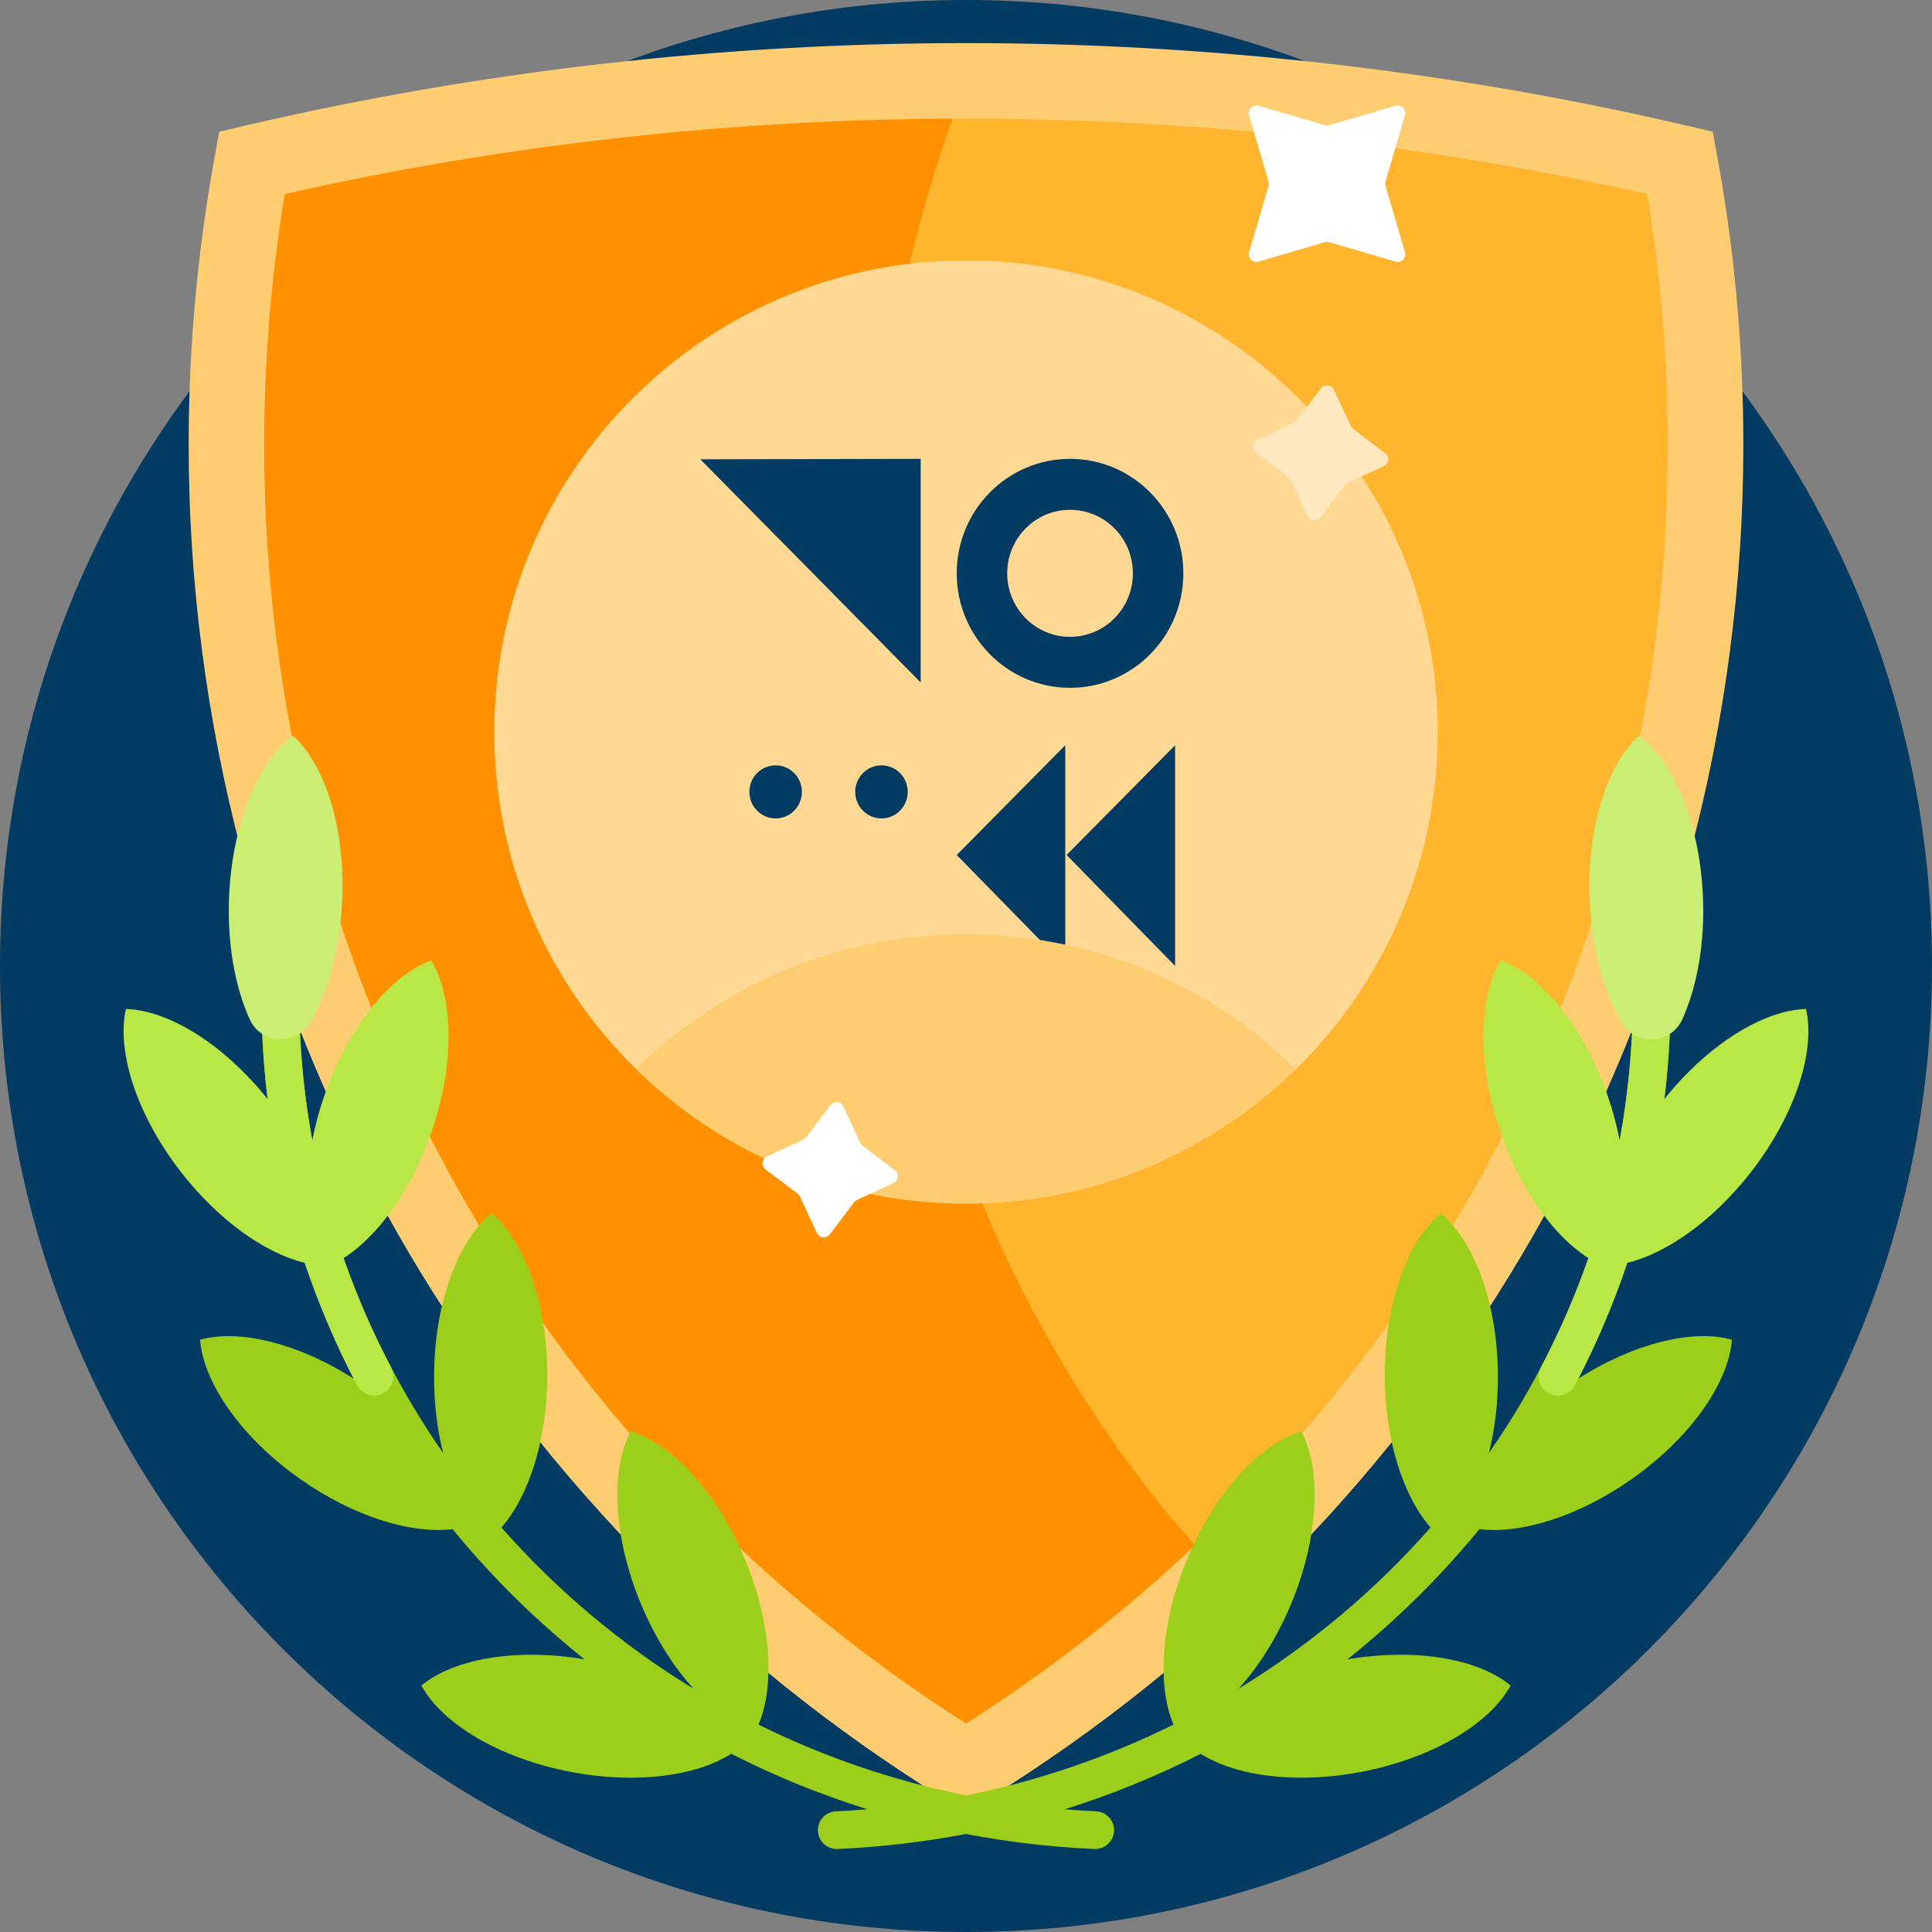 <svg width="80" height="80" viewBox="0 0 80 80" fill="none" xmlns="http://www.w3.org/2000/svg">
<rect x="0" y="0" width="80" height="80" fill="#808080" stroke="none"/>
<path d="M80 40C80 62.091 62.091 80 40 80C17.909 80 0 62.091 0 40C0 17.909 17.909 0 40 0C62.091 0 80 17.909 80 40Z" fill="#033B62"/>
<path d="M40 3.348C50.173 3.348 60.071 4.522 69.568 6.741C70.262 10.528 70.625 14.43 70.625 18.418C70.625 41.584 58.376 61.89 40 73.212C21.625 61.89 9.375 41.584 9.375 18.418C9.375 14.43 9.738 10.528 10.432 6.741C19.929 4.522 29.827 3.348 40 3.348Z" fill="#FF9100"/>
<path d="M69.568 6.741C70.262 10.528 70.625 14.43 70.625 18.418C70.625 36.81 62.904 53.399 50.527 65.121C41.618 55.778 35.938 41.624 35.938 25.78C35.938 17.73 37.404 10.116 40.015 3.348C50.182 3.349 60.076 4.523 69.568 6.741Z" fill="#FFB52D"/>
<path d="M71.104 6.46L70.92 5.453L69.923 5.22C60.173 2.941 50.105 1.785 40 1.785C29.895 1.785 19.827 2.941 10.077 5.22L9.08 5.453L8.895 6.459C8.177 10.377 7.812 14.401 7.812 18.418C7.812 29.867 10.796 41.145 16.44 51.031C21.913 60.618 29.777 68.748 39.181 74.542L40 75.047L40.82 74.542C50.224 68.748 58.087 60.618 63.56 51.031C69.204 41.145 72.188 29.867 72.188 18.418C72.188 14.4 71.823 10.377 71.104 6.46ZM40 71.368C21.783 59.766 10.938 40.044 10.938 18.418C10.938 14.933 11.225 11.445 11.793 8.032C20.997 5.96 30.481 4.91 40 4.91C49.519 4.91 59.003 5.96 68.207 8.032C68.775 11.445 69.062 14.933 69.062 18.418C69.062 40.044 58.217 59.766 40 71.368Z" fill="#FFCD71"/>
<path d="M20.47 30.312C20.47 19.429 29.372 10.625 40.291 10.783C50.84 10.937 59.427 19.566 59.531 30.115C59.586 35.682 57.312 40.718 53.623 44.309C52.73 45.178 51.48 45.577 50.248 45.385C46.997 44.88 43.558 44.609 40.001 44.609C36.464 44.609 33.044 44.877 29.808 45.377C28.552 45.571 27.271 45.18 26.362 44.293C22.727 40.746 20.47 35.793 20.47 30.312Z" fill="#FFD993"/>
<path fill-rule="evenodd" clip-rule="evenodd" d="M33.205 32.79C33.205 33.397 32.718 33.889 32.118 33.889C31.517 33.889 31.03 33.397 31.03 32.79C31.03 32.183 31.517 31.691 32.118 31.691C32.718 31.691 33.205 32.183 33.205 32.79Z" fill="#033B62"/>
<path fill-rule="evenodd" clip-rule="evenodd" d="M37.588 32.79C37.588 33.397 37.101 33.889 36.501 33.889C35.9 33.889 35.413 33.397 35.413 32.79C35.413 32.183 35.9 31.691 36.501 31.691C37.101 31.691 37.588 32.183 37.588 32.79Z" fill="#033B62"/>
<path fill-rule="evenodd" clip-rule="evenodd" d="M44.308 19C46.899 19 49 21.122 49 23.741C49 26.359 46.9 28.481 44.308 28.481C41.717 28.481 39.616 26.359 39.616 23.741C39.616 21.122 41.717 19 44.308 19ZM44.308 21.111C42.871 21.111 41.706 22.288 41.706 23.741C41.706 25.193 42.871 26.37 44.308 26.37C45.746 26.37 46.911 25.193 46.911 23.741C46.911 22.288 45.746 21.111 44.308 21.111Z" fill="#033B62"/>
<path fill-rule="evenodd" clip-rule="evenodd" d="M38.124 28.26H38.123L29 19.019L38.124 19V28.26Z" fill="#033B62"/>
<path fill-rule="evenodd" clip-rule="evenodd" d="M48.659 30.859L44.165 35.403L48.659 39.998V30.859Z" fill="#033B62"/>
<path fill-rule="evenodd" clip-rule="evenodd" d="M44.11 30.859L39.616 35.403L44.11 39.998V30.859Z" fill="#033B62"/>
<path d="M40.001 38.684C45.323 38.684 50.147 40.812 53.67 44.264C50.147 47.716 45.322 49.844 40.001 49.844C34.679 49.844 29.855 47.716 26.332 44.264C29.855 40.812 34.679 38.684 40.001 38.684Z" fill="#FFCD71"/>
<path d="M57.305 19.3L55.794 20.003C55.748 20.025 55.708 20.057 55.677 20.098L54.672 21.426C54.529 21.614 54.239 21.583 54.139 21.369L53.436 19.859C53.414 19.813 53.382 19.773 53.341 19.742L52.013 18.736C51.825 18.594 51.856 18.303 52.069 18.203L53.58 17.5C53.626 17.479 53.666 17.446 53.697 17.405L54.703 16.077C54.845 15.889 55.136 15.92 55.235 16.134L55.939 17.644C55.96 17.691 55.993 17.731 56.033 17.762L57.362 18.767C57.55 18.91 57.519 19.2 57.305 19.3Z" fill="#FFE7C0"/>
<path d="M55.037 5.186L57.788 4.38C58.025 4.311 58.245 4.531 58.176 4.768L57.37 7.519C57.353 7.576 57.353 7.637 57.37 7.695L58.176 10.445C58.245 10.682 58.025 10.903 57.788 10.833L55.037 10.027C54.98 10.011 54.919 10.011 54.861 10.027L52.111 10.833C51.873 10.903 51.653 10.683 51.723 10.445L52.529 7.695C52.545 7.637 52.545 7.576 52.529 7.519L51.723 4.768C51.653 4.531 51.873 4.311 52.111 4.38L54.861 5.186C54.919 5.203 54.98 5.203 55.037 5.186ZM34.39 45.764L33.385 47.092C33.354 47.133 33.313 47.165 33.267 47.187L31.757 47.89C31.543 47.99 31.512 48.281 31.7 48.423L33.029 49.428C33.069 49.459 33.102 49.499 33.123 49.546L33.827 51.056C33.926 51.27 34.217 51.301 34.359 51.113L35.365 49.785C35.395 49.744 35.436 49.711 35.482 49.69L36.993 48.987C37.206 48.887 37.237 48.596 37.049 48.454L35.721 47.448C35.68 47.417 35.648 47.377 35.626 47.331L34.923 45.821C34.823 45.607 34.533 45.576 34.39 45.764Z" fill="white"/>
<path d="M71.715 55.475C71.579 57.255 70.013 59.53 67.547 61.259C65.341 62.806 62.968 63.527 61.261 63.318C60.766 63.922 60.249 64.513 59.71 65.09C58.486 66.401 57.176 67.609 55.794 68.71C58.636 68.227 61.224 68.692 62.551 69.794C61.699 71.363 59.34 72.799 56.383 73.367C53.684 73.886 51.181 73.55 49.72 72.621C47.913 73.543 46.029 74.311 44.083 74.919C44.514 74.955 44.949 74.982 45.386 75.002C45.816 75.022 46.15 75.387 46.131 75.818C46.111 76.249 45.746 76.582 45.315 76.563C43.514 76.482 41.738 76.273 40 75.942C38.261 76.273 36.486 76.481 34.685 76.563C34.254 76.582 33.889 76.249 33.869 75.818C33.849 75.387 34.183 75.022 34.614 75.002C35.051 74.982 35.485 74.955 35.917 74.919C33.971 74.311 32.086 73.542 30.28 72.621C28.819 73.55 26.315 73.886 23.617 73.367C20.66 72.799 18.301 71.363 17.448 69.794C18.776 68.692 21.364 68.227 24.206 68.71C22.823 67.609 21.514 66.401 20.29 65.09C19.751 64.513 19.234 63.922 18.738 63.318C17.032 63.527 14.659 62.807 12.452 61.259C9.987 59.531 8.421 57.255 8.285 55.475C9.89 55.028 12.323 55.604 14.644 57.087C11.9 51.751 10.582 45.788 10.859 39.656C10.879 39.225 11.244 38.891 11.675 38.911C12.106 38.931 12.44 39.296 12.42 39.727C12.079 47.268 14.31 54.354 18.351 60.17C18.105 59.201 17.97 58.114 17.974 56.967C17.987 53.955 18.961 51.371 20.346 50.244C21.721 51.383 22.674 53.974 22.662 56.986C22.651 59.641 21.892 61.964 20.763 63.25C23.047 65.844 25.727 68.102 28.717 69.927C27.878 69.005 27.109 67.792 26.526 66.384C25.375 63.602 25.276 60.842 26.118 59.267C27.826 59.787 29.706 61.809 30.858 64.592C31.94 67.207 32.092 69.802 31.408 71.412C34.087 72.738 36.969 73.735 40 74.344C43.032 73.735 45.914 72.738 48.592 71.412C47.908 69.802 48.061 67.207 49.143 64.592C50.294 61.809 52.175 59.787 53.883 59.267C54.724 60.842 54.626 63.602 53.474 66.384C52.892 67.792 52.123 69.005 51.284 69.927C54.274 68.102 56.954 65.844 59.237 63.25C58.109 61.964 57.35 59.641 57.339 56.986C57.327 53.974 58.28 51.383 59.655 50.244C61.039 51.371 62.014 53.955 62.026 56.967C62.031 58.115 61.895 59.201 61.65 60.17C65.691 54.354 67.921 47.268 67.58 39.727C67.561 39.296 67.894 38.931 68.326 38.911C68.757 38.891 69.122 39.225 69.141 39.656C69.419 45.788 68.1 51.751 65.356 57.087C67.677 55.604 70.11 55.028 71.715 55.475Z" fill="#9BCF1B"/>
<path d="M14.226 52.096C14.771 53.657 15.431 55.169 16.195 56.622C16.42 57.049 16.218 57.576 15.764 57.741C15.389 57.877 14.971 57.713 14.785 57.359C13.927 55.725 13.203 54.031 12.618 52.291C10.982 51.894 9.06 50.545 7.496 48.534C5.648 46.157 4.821 43.522 5.214 41.78C6.962 41.827 9.252 43.22 11.082 45.511C10.847 43.597 10.771 41.651 10.858 39.687C10.876 39.28 11.193 38.931 11.599 38.911C12.066 38.889 12.441 39.271 12.42 39.727C12.304 42.287 12.485 44.794 12.932 47.217C13.049 46.611 13.215 45.989 13.432 45.362C14.417 42.517 16.175 40.387 17.85 39.767C18.782 41.29 18.847 44.05 17.861 46.896C17.029 49.3 15.645 51.193 14.226 52.096ZM62.138 46.896C61.152 44.05 61.217 41.289 62.149 39.767C63.824 40.386 65.582 42.517 66.567 45.362C66.784 45.989 66.95 46.611 67.067 47.217C67.514 44.794 67.695 42.287 67.579 39.727C67.559 39.271 67.933 38.889 68.4 38.911C68.807 38.931 69.124 39.28 69.141 39.687C69.229 41.651 69.152 43.597 68.917 45.511C70.747 43.22 73.037 41.827 74.785 41.78C75.179 43.521 74.351 46.156 72.503 48.534C70.939 50.545 69.017 51.894 67.381 52.291C66.796 54.031 66.072 55.725 65.214 57.359C65.028 57.713 64.611 57.877 64.235 57.741C63.781 57.576 63.579 57.049 63.804 56.622C64.568 55.169 65.228 53.657 65.773 52.096C64.354 51.193 62.97 49.3 62.138 46.896Z" fill="#B9E746"/>
<path d="M14.17 37.3C14.081 39.267 13.588 41.035 12.858 42.322C12.29 43.324 10.815 43.257 10.34 42.208C9.729 40.861 9.398 39.056 9.487 37.089C9.623 34.08 10.703 31.538 12.133 30.469C13.46 31.663 14.306 34.292 14.17 37.3ZM67.868 30.469C69.298 31.538 70.378 34.08 70.514 37.089C70.603 39.056 70.272 40.861 69.661 42.208C69.186 43.257 67.711 43.324 67.143 42.322C66.413 41.035 65.92 39.267 65.831 37.3C65.695 34.292 66.541 31.663 67.868 30.469Z" fill="#CAED73"/>
</svg>

